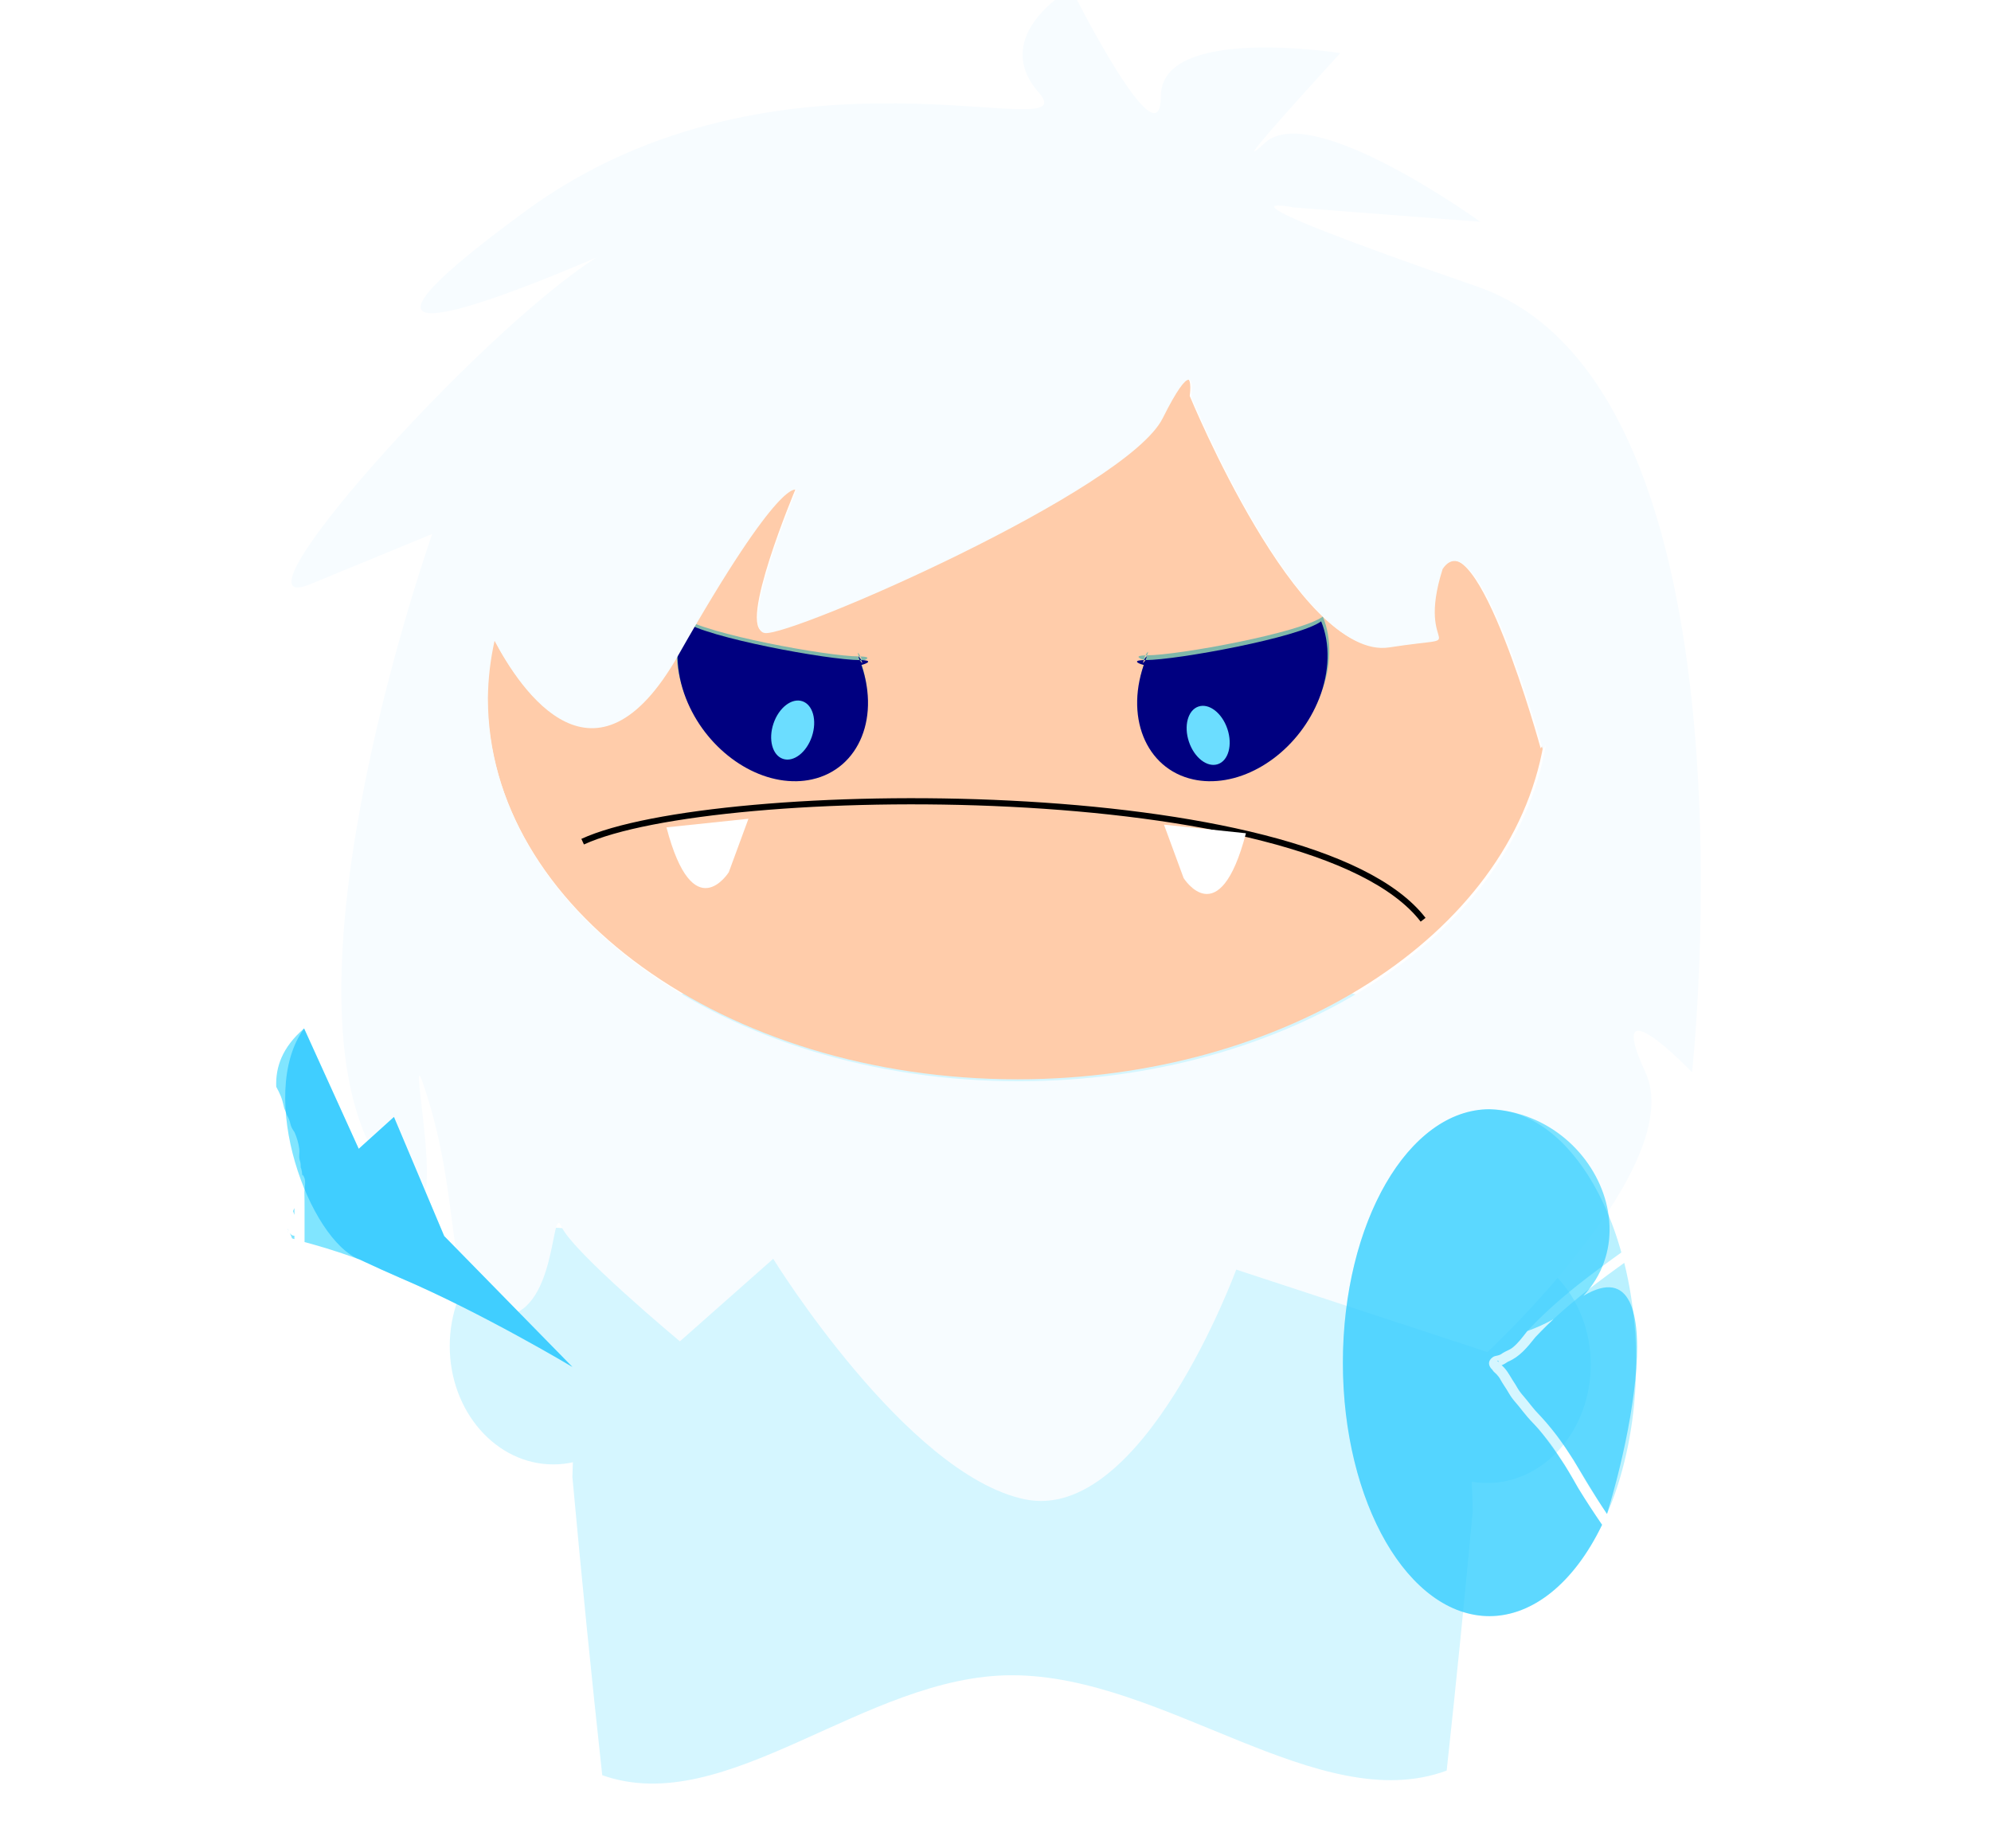 <?xml version="1.0" encoding="UTF-8" standalone="no"?>
<!-- Created with Inkscape (http://www.inkscape.org/) -->

<svg
   xmlns:osb="http://www.openswatchbook.org/uri/2009/osb"
   xmlns:dc="http://purl.org/dc/elements/1.1/"
   xmlns:cc="http://creativecommons.org/ns#"
   xmlns:rdf="http://www.w3.org/1999/02/22-rdf-syntax-ns#"
   xmlns:svg="http://www.w3.org/2000/svg"
   xmlns="http://www.w3.org/2000/svg"
   xmlns:xlink="http://www.w3.org/1999/xlink"
   xmlns:sodipodi="http://sodipodi.sourceforge.net/DTD/sodipodi-0.dtd"
   xmlns:inkscape="http://www.inkscape.org/namespaces/inkscape"
   width="210mm"
   height="195mm"
   viewBox="0 0 210 195"
   version="1.1"
   id="svg8"
   inkscape:version="0.92.3 (2405546, 2018-03-11)"
   sodipodi:docname="Monster1under30.svg">
  <defs
     id="defs2">
    <linearGradient
       id="linearGradient9072"
       osb:paint="gradient">
      <stop
         style="stop-color:#ffb380;stop-opacity:1;"
         offset="0"
         id="stop9068" />
      <stop
         style="stop-color:#ffb380;stop-opacity:0;"
         offset="1"
         id="stop9070" />
    </linearGradient>
    <linearGradient
       id="linearGradient9062"
       osb:paint="solid">
      <stop
         style="stop-color:#ffb380;stop-opacity:1;"
         offset="0"
         id="stop9060" />
    </linearGradient>
    <linearGradient
       id="linearGradient9054"
       osb:paint="solid">
      <stop
         style="stop-color:#ffccbf;stop-opacity:1;"
         offset="0"
         id="stop9052" />
    </linearGradient>
    <linearGradient
       id="linearGradient9042"
       osb:paint="solid">
      <stop
         style="stop-color:#d40055;stop-opacity:1;"
         offset="0"
         id="stop9040" />
    </linearGradient>
    <linearGradient
       id="linearGradient7542"
       osb:paint="gradient">
      <stop
         style="stop-color:#d40055;stop-opacity:1;"
         offset="0"
         id="stop7538" />
      <stop
         style="stop-color:#d40055;stop-opacity:0;"
         offset="1"
         id="stop7540" />
    </linearGradient>
    <linearGradient
       id="linearGradient7534"
       osb:paint="solid">
      <stop
         style="stop-color:#d40055;stop-opacity:1;"
         offset="0"
         id="stop7532" />
    </linearGradient>
    <linearGradient
       id="linearGradient7528"
       osb:paint="solid">
      <stop
         style="stop-color:#ff0066;stop-opacity:1;"
         offset="0"
         id="stop7526" />
    </linearGradient>
    <linearGradient
       id="linearGradient7447"
       osb:paint="gradient">
      <stop
         style="stop-color:#800080;stop-opacity:1;"
         offset="0"
         id="stop7443" />
      <stop
         style="stop-color:#800080;stop-opacity:0;"
         offset="1"
         id="stop7445" />
    </linearGradient>
    <linearGradient
       id="linearGradient7437"
       osb:paint="gradient">
      <stop
         style="stop-color:#c837ab;stop-opacity:1;"
         offset="0"
         id="stop7433" />
      <stop
         style="stop-color:#c837ab;stop-opacity:0;"
         offset="1"
         id="stop7435" />
    </linearGradient>
    <linearGradient
       inkscape:collect="always"
       id="linearGradient6492">
      <stop
         style="stop-color:#a02c89;stop-opacity:1;"
         offset="0"
         id="stop6488" />
      <stop
         style="stop-color:#a02c89;stop-opacity:0;"
         offset="1"
         id="stop6490" />
    </linearGradient>
    <inkscape:perspective
       sodipodi:type="inkscape:persp3d"
       inkscape:vp_x="0 : 148.50003 : 1"
       inkscape:vp_y="0 : 999.99991 : 0"
       inkscape:vp_z="210 : 148.50003 : 1"
       inkscape:persp3d-origin="105 : 98.999992 : 1"
       id="perspective4787" />
    <linearGradient
       inkscape:collect="always"
       xlink:href="#linearGradient6492"
       id="linearGradient6494"
       x1="23.812"
       y1="118.055"
       x2="-13.569"
       y2="77.611"
       gradientUnits="userSpaceOnUse" />
    <linearGradient
       gradientTransform="translate(30.049,48.759)"
       inkscape:collect="always"
       xlink:href="#linearGradient6492"
       id="linearGradient6494-2"
       x1="23.812"
       y1="118.055"
       x2="-13.569"
       y2="77.611"
       gradientUnits="userSpaceOnUse" />
    <filter
       y="-0.25"
       height="1.5"
       inkscape:menu-tooltip="Darkens the edge with an inner blur and adds a flexible glow"
       inkscape:menu="Shadows and Glows"
       inkscape:label="Dark and Glow"
       style="color-interpolation-filters:sRGB;"
       id="filter973">
      <feGaussianBlur
         stdDeviation="0.61"
         result="result6"
         id="feGaussianBlur963" />
      <feComposite
         result="result8"
         in="SourceGraphic"
         operator="atop"
         in2="result6"
         id="feComposite965" />
      <feComposite
         result="result9"
         operator="over"
         in2="SourceAlpha"
         in="result8"
         id="feComposite967" />
      <feColorMatrix
         values="1 0 0 0 0 0 1 0 0 0 0 0 1 0 0 0 0 0 1 0 "
         result="result10"
         id="feColorMatrix969" />
      <feBlend
         in="result10"
         mode="normal"
         in2="result6"
         id="feBlend971" />
    </filter>
    <filter
       inkscape:label="In and Out"
       inkscape:menu="Shadows and Glows"
       inkscape:menu-tooltip="Inner colorized shadow, outer black shadow"
       style="color-interpolation-filters:sRGB;"
       id="filter999">
      <feGaussianBlur
         result="result0"
         in="SourceAlpha"
         stdDeviation="4"
         id="feGaussianBlur993" />
      <feOffset
         dx="5"
         dy="5"
         result="result4"
         id="feOffset995" />
      <feComposite
         in="SourceGraphic"
         in2="result4"
         operator="xor"
         result="result3"
         id="feComposite997" />
    </filter>
    <filter
       inkscape:label="Inset"
       inkscape:menu="Shadows and Glows"
       inkscape:menu-tooltip="Shadowy outer bevel"
       style="color-interpolation-filters:sRGB;"
       id="filter1013">
      <feMorphology
         result="result1"
         in="SourceAlpha"
         operator="dilate"
         radius="0.7"
         id="feMorphology1001" />
      <feGaussianBlur
         stdDeviation="3.6"
         in="result1"
         result="result0"
         id="feGaussianBlur1003" />
      <feDiffuseLighting
         surfaceScale="-5"
         id="feDiffuseLighting1007">
        <feDistantLight
           elevation="45"
           azimuth="225"
           id="feDistantLight1005" />
      </feDiffuseLighting>
      <feComposite
         in2="result0"
         operator="in"
         result="result91"
         id="feComposite1009" />
      <feComposite
         in="SourceGraphic"
         in2="result91"
         id="feComposite1011" />
    </filter>
    <filter
       inkscape:label="Inset"
       inkscape:menu="Shadows and Glows"
       inkscape:menu-tooltip="Shadowy outer bevel"
       style="color-interpolation-filters:sRGB"
       id="filter1013-8">
      <feMorphology
         result="result1"
         in="SourceAlpha"
         operator="dilate"
         radius="0.7"
         id="feMorphology1001-5" />
      <feGaussianBlur
         stdDeviation="3.6"
         in="result1"
         result="result0"
         id="feGaussianBlur1003-1" />
      <feDiffuseLighting
         surfaceScale="-5"
         id="feDiffuseLighting1007-9">
        <feDistantLight
           elevation="45"
           azimuth="225"
           id="feDistantLight1005-7" />
      </feDiffuseLighting>
      <feComposite
         in2="result0"
         operator="in"
         result="result91"
         id="feComposite1009-1" />
      <feComposite
         in="SourceGraphic"
         in2="result91"
         id="feComposite1011-2" />
    </filter>
    <filter
       inkscape:collect="always"
       style="color-interpolation-filters:sRGB"
       id="filter1459"
       x="-0.011"
       width="1.022"
       y="-0.08"
       height="1.161">
      <feGaussianBlur
         inkscape:collect="always"
         stdDeviation="0.422"
         id="feGaussianBlur1461" />
    </filter>
    <filter
       inkscape:label="Inset"
       inkscape:menu="Shadows and Glows"
       inkscape:menu-tooltip="Shadowy outer bevel"
       style="color-interpolation-filters:sRGB;"
       id="filter1493">
      <feMorphology
         result="result1"
         in="SourceAlpha"
         operator="dilate"
         radius="3.6"
         id="feMorphology1481" />
      <feGaussianBlur
         stdDeviation="3.6"
         in="result1"
         result="result0"
         id="feGaussianBlur1483" />
      <feDiffuseLighting
         surfaceScale="-5"
         id="feDiffuseLighting1487">
        <feDistantLight
           elevation="45"
           azimuth="225"
           id="feDistantLight1485" />
      </feDiffuseLighting>
      <feComposite
         in2="result0"
         operator="in"
         result="result91"
         id="feComposite1489" />
      <feComposite
         in="SourceGraphic"
         in2="result91"
         id="feComposite1491" />
    </filter>
    <filter
       inkscape:label="Glowing Bubble"
       inkscape:menu="Ridges"
       inkscape:menu-tooltip="Bubble effect with refraction and glow"
       x="-0.25"
       y="-0.25"
       width="1.5"
       height="1.5"
       style="color-interpolation-filters:sRGB;"
       id="filter1574">
      <feGaussianBlur
         stdDeviation="1"
         result="result1"
         id="feGaussianBlur1550" />
      <feGaussianBlur
         stdDeviation="10"
         result="result6"
         in="result1"
         id="feGaussianBlur1552" />
      <feComposite
         operator="atop"
         in="result6"
         in2="result1"
         result="result8"
         id="feComposite1554" />
      <feComposite
         operator="xor"
         result="fbSourceGraphic"
         in="result6"
         in2="result8"
         id="feComposite1556" />
      <feColorMatrix
         result="fbSourceGraphicAlpha"
         in="fbSourceGraphic"
         values="0 0 0 -1 0 0 0 0 -1 0 0 0 0 -1 0 0 0 0 2 0 "
         id="feColorMatrix1558" />
      <feGaussianBlur
         result="result0"
         in="fbSourceGraphicAlpha"
         stdDeviation="1"
         id="feGaussianBlur1560" />
      <feSpecularLighting
         specularExponent="35"
         specularConstant="1.5"
         surfaceScale="-2"
         lighting-color="rgb(255,255,255)"
         result="result1"
         in="result0"
         id="feSpecularLighting1564">
        <feDistantLight
           azimuth="230"
           elevation="60"
           id="feDistantLight1562" />
      </feSpecularLighting>
      <feComposite
         operator="in"
         result="result2"
         in="result1"
         in2="fbSourceGraphicAlpha"
         id="feComposite1566" />
      <feComposite
         k3="1"
         k2="1"
         operator="arithmetic"
         result="result4"
         in="fbSourceGraphic"
         in2="result2"
         id="feComposite1568" />
      <feComposite
         operator="atop"
         in="result9"
         in2="result4"
         result="result91"
         id="feComposite1570" />
      <feBlend
         mode="multiply"
         in2="result91"
         id="feBlend1572" />
    </filter>
    <filter
       inkscape:menu="Shadows and Glows"
       inkscape:menu-tooltip="Cut out, add inner shadow and colorize some parts of an image"
       style="color-interpolation-filters:sRGB;"
       inkscape:label="Emergence"
       id="filter1644">
      <feColorMatrix
         values="0 0 0 0 0 0 0 0 0 0 0 0 0 0 0 0.21 0.72 0.07 0 0 "
         result="result1"
         id="feColorMatrix1616" />
      <feColorMatrix
         values="1 0 0 0 0 0 1 0 0 0 0 0 1 0 0 0 0 0 2 0 "
         result="result9"
         id="feColorMatrix1618" />
      <feComposite
         in2="result9"
         in="SourceGraphic"
         operator="in"
         result="result4"
         id="feComposite1620" />
      <feFlood
         result="result2"
         flood-color="rgb(0,0,0)"
         id="feFlood1622" />
      <feComposite
         in2="result9"
         operator="in"
         result="result10"
         id="feComposite1624" />
      <feComposite
         in2="result4"
         operator="atop"
         id="feComposite1626" />
      <feGaussianBlur
         stdDeviation="3"
         result="result8"
         id="feGaussianBlur1628" />
      <feOffset
         dx="3"
         dy="3"
         result="result3"
         in="result8"
         id="feOffset1630" />
      <feFlood
         flood-opacity="1"
         flood-color="rgb(219,173,62)"
         result="result5"
         id="feFlood1632" />
      <feMerge
         result="result6"
         id="feMerge1640">
        <feMergeNode
           in="result5"
           id="feMergeNode1634" />
        <feMergeNode
           in="result3"
           id="feMergeNode1636" />
        <feMergeNode
           in="result4"
           id="feMergeNode1638" />
      </feMerge>
      <feComposite
         in2="SourceGraphic"
         operator="in"
         result="result7"
         id="feComposite1642" />
    </filter>
    <filter
       y="-0.25"
       height="1.5"
       inkscape:menu-tooltip="Darkens the edge with an inner blur and adds a flexible glow"
       inkscape:menu="Shadows and Glows"
       inkscape:label="Dark and Glow"
       style="color-interpolation-filters:sRGB;"
       id="filter2090">
      <feGaussianBlur
         stdDeviation="0.13"
         result="result6"
         id="feGaussianBlur2080" />
      <feComposite
         result="result8"
         in="SourceGraphic"
         operator="atop"
         in2="result6"
         id="feComposite2082" />
      <feComposite
         result="result9"
         operator="over"
         in2="SourceAlpha"
         in="result8"
         id="feComposite2084" />
      <feColorMatrix
         values="1 0 0 0 0 0 1 0 0 0 0 0 1 0 0 0 0 0 1 0 "
         result="result10"
         id="feColorMatrix2086" />
      <feBlend
         in="result10"
         mode="normal"
         in2="result6"
         id="feBlend2088" />
    </filter>
    <filter
       inkscape:label="Glowing Bubble"
       inkscape:menu="Ridges"
       inkscape:menu-tooltip="Bubble effect with refraction and glow"
       x="-0.25"
       y="-0.25"
       width="1.5"
       height="1.5"
       style="color-interpolation-filters:sRGB;"
       id="filter2122">
      <feGaussianBlur
         stdDeviation="0.13"
         result="result1"
         id="feGaussianBlur2098" />
      <feGaussianBlur
         stdDeviation="10"
         result="result6"
         in="result1"
         id="feGaussianBlur2100" />
      <feComposite
         operator="atop"
         in="result6"
         in2="result1"
         result="result8"
         id="feComposite2102" />
      <feComposite
         operator="xor"
         result="fbSourceGraphic"
         in="result6"
         in2="result8"
         id="feComposite2104" />
      <feColorMatrix
         result="fbSourceGraphicAlpha"
         in="fbSourceGraphic"
         values="0 0 0 -1 0 0 0 0 -1 0 0 0 0 -1 0 0 0 0 2 0 "
         id="feColorMatrix2106" />
      <feGaussianBlur
         result="result0"
         in="fbSourceGraphicAlpha"
         stdDeviation="1"
         id="feGaussianBlur2108" />
      <feSpecularLighting
         specularExponent="35"
         specularConstant="1.5"
         surfaceScale="-2"
         lighting-color="rgb(255,255,255)"
         result="result1"
         in="result0"
         id="feSpecularLighting2112">
        <feDistantLight
           azimuth="230"
           elevation="60"
           id="feDistantLight2110" />
      </feSpecularLighting>
      <feComposite
         operator="in"
         result="result2"
         in="result1"
         in2="fbSourceGraphicAlpha"
         id="feComposite2114" />
      <feComposite
         k3="1"
         k2="1"
         operator="arithmetic"
         result="result4"
         in="fbSourceGraphic"
         in2="result2"
         id="feComposite2116" />
      <feComposite
         operator="atop"
         in="result9"
         in2="result4"
         result="result91"
         id="feComposite2118" />
      <feBlend
         mode="multiply"
         in2="result91"
         id="feBlend2120" />
    </filter>
    <filter
       y="-0.25"
       height="1.5"
       inkscape:menu-tooltip="Darkens the edge with an inner blur and adds a flexible glow"
       inkscape:menu="Shadows and Glows"
       inkscape:label="Dark and Glow"
       style="color-interpolation-filters:sRGB"
       id="filter2090-6">
      <feGaussianBlur
         stdDeviation="0.13"
         result="result6"
         id="feGaussianBlur2080-4" />
      <feComposite
         result="result8"
         in="SourceGraphic"
         operator="atop"
         in2="result6"
         id="feComposite2082-6" />
      <feComposite
         result="result9"
         operator="over"
         in2="SourceAlpha"
         in="result8"
         id="feComposite2084-8" />
      <feColorMatrix
         values="1 0 0 0 0 0 1 0 0 0 0 0 1 0 0 0 0 0 1 0 "
         result="result10"
         id="feColorMatrix2086-1" />
      <feBlend
         in="result10"
         mode="normal"
         in2="result6"
         id="feBlend2088-5" />
    </filter>
    <filter
       inkscape:label="Glowing Bubble"
       inkscape:menu="Ridges"
       inkscape:menu-tooltip="Bubble effect with refraction and glow"
       x="-0.25"
       y="-0.25"
       width="1.5"
       height="1.5"
       style="color-interpolation-filters:sRGB;"
       id="filter2712">
      <feGaussianBlur
         stdDeviation="1"
         result="result1"
         id="feGaussianBlur2688" />
      <feGaussianBlur
         stdDeviation="10"
         result="result6"
         in="result1"
         id="feGaussianBlur2690" />
      <feComposite
         operator="atop"
         in="result6"
         in2="result1"
         result="result8"
         id="feComposite2692" />
      <feComposite
         operator="xor"
         result="fbSourceGraphic"
         in="result6"
         in2="result8"
         id="feComposite2694" />
      <feColorMatrix
         result="fbSourceGraphicAlpha"
         in="fbSourceGraphic"
         values="0 0 0 -1 0 0 0 0 -1 0 0 0 0 -1 0 0 0 0 2 0 "
         id="feColorMatrix2696" />
      <feGaussianBlur
         result="result0"
         in="fbSourceGraphicAlpha"
         stdDeviation="1"
         id="feGaussianBlur2698" />
      <feSpecularLighting
         specularExponent="35"
         specularConstant="1.5"
         surfaceScale="-2"
         lighting-color="rgb(255,255,255)"
         result="result1"
         in="result0"
         id="feSpecularLighting2702">
        <feDistantLight
           azimuth="230"
           elevation="60"
           id="feDistantLight2700" />
      </feSpecularLighting>
      <feComposite
         operator="in"
         result="result2"
         in="result1"
         in2="fbSourceGraphicAlpha"
         id="feComposite2704" />
      <feComposite
         k3="1"
         k2="1"
         operator="arithmetic"
         result="result4"
         in="fbSourceGraphic"
         in2="result2"
         id="feComposite2706" />
      <feComposite
         operator="atop"
         in="result9"
         in2="result4"
         result="result91"
         id="feComposite2708" />
      <feBlend
         mode="multiply"
         in2="result91"
         id="feBlend2710" />
    </filter>
    <filter
       inkscape:label="Glowing Bubble"
       inkscape:menu="Ridges"
       inkscape:menu-tooltip="Bubble effect with refraction and glow"
       x="-0.25"
       y="-0.25"
       width="1.5"
       height="1.5"
       style="color-interpolation-filters:sRGB"
       id="filter2712-6">
      <feGaussianBlur
         stdDeviation="1"
         result="result1"
         id="feGaussianBlur2688-8" />
      <feGaussianBlur
         stdDeviation="10"
         result="result6"
         in="result1"
         id="feGaussianBlur2690-0" />
      <feComposite
         operator="atop"
         in="result6"
         in2="result1"
         result="result8"
         id="feComposite2692-7" />
      <feComposite
         operator="xor"
         result="fbSourceGraphic"
         in="result6"
         in2="result8"
         id="feComposite2694-0" />
      <feColorMatrix
         result="fbSourceGraphicAlpha"
         in="fbSourceGraphic"
         values="0 0 0 -1 0 0 0 0 -1 0 0 0 0 -1 0 0 0 0 2 0 "
         id="feColorMatrix2696-9" />
      <feGaussianBlur
         result="result0"
         in="fbSourceGraphicAlpha"
         stdDeviation="1"
         id="feGaussianBlur2698-7" />
      <feSpecularLighting
         specularExponent="35"
         specularConstant="1.5"
         surfaceScale="-2"
         lighting-color="#ffffff"
         result="result1"
         in="result0"
         id="feSpecularLighting2702-1">
        <feDistantLight
           azimuth="230"
           elevation="60"
           id="feDistantLight2700-9" />
      </feSpecularLighting>
      <feComposite
         operator="in"
         result="result2"
         in="result1"
         in2="fbSourceGraphicAlpha"
         id="feComposite2704-0" />
      <feComposite
         k4="0"
         k1="0"
         k3="1"
         k2="1"
         operator="arithmetic"
         result="result4"
         in="fbSourceGraphic"
         in2="result2"
         id="feComposite2706-3" />
      <feComposite
         operator="atop"
         in2="result4"
         result="result91"
         id="feComposite2708-7" />
      <feBlend
         mode="multiply"
         in2="result91"
         id="feBlend2710-6" />
    </filter>
    <filter
       inkscape:label="Glowing Bubble"
       inkscape:menu="Ridges"
       inkscape:menu-tooltip="Bubble effect with refraction and glow"
       x="-0.25"
       y="-0.25"
       width="1.5"
       height="1.5"
       style="color-interpolation-filters:sRGB"
       id="filter1574-1">
      <feGaussianBlur
         stdDeviation="1"
         result="result1"
         id="feGaussianBlur1550-1" />
      <feGaussianBlur
         stdDeviation="10"
         result="result6"
         in="result1"
         id="feGaussianBlur1552-8" />
      <feComposite
         operator="atop"
         in="result6"
         in2="result1"
         result="result8"
         id="feComposite1554-6" />
      <feComposite
         operator="xor"
         result="fbSourceGraphic"
         in="result6"
         in2="result8"
         id="feComposite1556-3" />
      <feColorMatrix
         result="fbSourceGraphicAlpha"
         in="fbSourceGraphic"
         values="0 0 0 -1 0 0 0 0 -1 0 0 0 0 -1 0 0 0 0 2 0 "
         id="feColorMatrix1558-7" />
      <feGaussianBlur
         result="result0"
         in="fbSourceGraphicAlpha"
         stdDeviation="1"
         id="feGaussianBlur1560-7" />
      <feSpecularLighting
         specularExponent="35"
         specularConstant="1.5"
         surfaceScale="-2"
         lighting-color="#ffffff"
         result="result1"
         in="result0"
         id="feSpecularLighting1564-8">
        <feDistantLight
           azimuth="230"
           elevation="60"
           id="feDistantLight1562-8" />
      </feSpecularLighting>
      <feComposite
         operator="in"
         result="result2"
         in="result1"
         in2="fbSourceGraphicAlpha"
         id="feComposite1566-2" />
      <feComposite
         k4="0"
         k1="0"
         k3="1"
         k2="1"
         operator="arithmetic"
         result="result4"
         in="fbSourceGraphic"
         in2="result2"
         id="feComposite1568-5" />
      <feComposite
         operator="atop"
         in2="result4"
         result="result91"
         id="feComposite1570-1" />
      <feBlend
         mode="multiply"
         in2="result91"
         id="feBlend1572-4" />
    </filter>
    <filter
       inkscape:label="Glowing Bubble"
       inkscape:menu="Ridges"
       inkscape:menu-tooltip="Bubble effect with refraction and glow"
       x="-0.25"
       y="-0.25"
       width="1.5"
       height="1.5"
       style="color-interpolation-filters:sRGB"
       id="filter2122-4">
      <feGaussianBlur
         stdDeviation="0.13"
         result="result1"
         id="feGaussianBlur2098-0" />
      <feGaussianBlur
         stdDeviation="10"
         result="result6"
         in="result1"
         id="feGaussianBlur2100-7" />
      <feComposite
         operator="atop"
         in="result6"
         in2="result1"
         result="result8"
         id="feComposite2102-6" />
      <feComposite
         operator="xor"
         result="fbSourceGraphic"
         in="result6"
         in2="result8"
         id="feComposite2104-3" />
      <feColorMatrix
         result="fbSourceGraphicAlpha"
         in="fbSourceGraphic"
         values="0 0 0 -1 0 0 0 0 -1 0 0 0 0 -1 0 0 0 0 2 0 "
         id="feColorMatrix2106-0" />
      <feGaussianBlur
         result="result0"
         in="fbSourceGraphicAlpha"
         stdDeviation="1"
         id="feGaussianBlur2108-3" />
      <feSpecularLighting
         specularExponent="35"
         specularConstant="1.5"
         surfaceScale="-2"
         lighting-color="#ffffff"
         result="result1"
         in="result0"
         id="feSpecularLighting2112-8">
        <feDistantLight
           azimuth="230"
           elevation="60"
           id="feDistantLight2110-7" />
      </feSpecularLighting>
      <feComposite
         operator="in"
         result="result2"
         in="result1"
         in2="fbSourceGraphicAlpha"
         id="feComposite2114-7" />
      <feComposite
         k4="0"
         k1="0"
         k3="1"
         k2="1"
         operator="arithmetic"
         result="result4"
         in="fbSourceGraphic"
         in2="result2"
         id="feComposite2116-4" />
      <feComposite
         operator="atop"
         in2="result4"
         result="result91"
         id="feComposite2118-4" />
      <feBlend
         mode="multiply"
         in2="result91"
         id="feBlend2120-9" />
    </filter>
    <filter
       inkscape:collect="always"
       style="color-interpolation-filters:sRGB"
       id="filter3317"
       x="-0.063"
       width="1.125"
       y="-0.074"
       height="1.148">
      <feGaussianBlur
         inkscape:collect="always"
         stdDeviation="0.226"
         id="feGaussianBlur3319" />
    </filter>
    <filter
       inkscape:collect="always"
       style="color-interpolation-filters:sRGB"
       id="filter3321"
       x="-0.063"
       width="1.125"
       y="-0.074"
       height="1.148">
      <feGaussianBlur
         inkscape:collect="always"
         stdDeviation="0.226"
         id="feGaussianBlur3323" />
    </filter>
  </defs>
  <sodipodi:namedview
     id="base"
     pagecolor="#ffffff"
     bordercolor="#666666"
     borderopacity="1.0"
     inkscape:pageopacity="0.0"
     inkscape:pageshadow="2"
     inkscape:zoom="0.9899495"
     inkscape:cx="398.68056"
     inkscape:cy="365.73266"
     inkscape:document-units="mm"
     inkscape:current-layer="layer12"
     showgrid="false"
     inkscape:window-width="1920"
     inkscape:window-height="1017"
     inkscape:window-x="-8"
     inkscape:window-y="-8"
     inkscape:window-maximized="1"
     inkscape:measure-start="299.286,407.143"
     inkscape:measure-end="560,407.143"
     inkscape:showpageshadow="false"
     borderlayer="true" />
  <g
     inkscape:groupmode="layer"
     id="layer2"
     inkscape:label="MonsterL1"
     style="display:inline"
     sodipodi:insensitive="true">
    <path
       style="display:inline;opacity:1;fill:#d5f6ff;fill-opacity:1;stroke-width:0.712;filter:url(#filter1493)"
       d="m 107.312,100.3 c -13.211,0.022 -26.223,1.832 -37.952,5.28 -5.347,14.607 -8.466,32.045 -8.987,50.245 0.989,10.837 2.039,21.333 3.148,31.459 13.134,4.654 27.728,-10.566 43.216,-10.545 16.078,-0.005 32.382,15.037 45.851,10.059 0.962,-8.857 1.88,-17.995 2.751,-27.394 -0.491,-19.45 -3.938,-38.224 -9.879,-53.802 -11.785,-3.472 -24.868,-5.29 -38.148,-5.301 z"
       id="path5844-2-2-4"
       inkscape:connector-curvature="0"
       sodipodi:nodetypes="ccccccccc" />
  </g>
  <g
     inkscape:groupmode="layer"
     id="layer3"
     inkscape:label="MonsterL2"
     style="display:inline"
     sodipodi:insensitive="true">
    <path
       style="display:inline;opacity:1;fill:#ffccaa;fill-opacity:1;stroke:none;stroke-width:0;stroke-miterlimit:4;stroke-dasharray:none"
       d="m 125.18,39.97 c -0.393,0.046 -1.18,0.995 -2.716,4.066 -3.78,7.56 -39.013,22.96 -41.879,22.619 -2.866,-0.342 3.325,-15.059 3.325,-15.059 0,0 -1.512,-1.89 -12.454,17.391 -8.75,15.419 -16.566,3.763 -19.348,-1.527 -0.446,2.004 -0.681,4.029 -0.705,6.059 0,22.284 25.046,40.349 55.941,40.349 28.226,-0.018 52.012,-15.201 55.469,-35.407 -0.098,0.169 -0.2,0.334 -0.309,0.495 0,0 -6.78,-24.714 -10.56,-19.044 -2.976,9.39 3.78,6.804 -5.622,8.256 -9.402,1.452 -20.836,-26.399 -20.836,-26.399 0,0 0.267,-1.865 -0.308,-1.799 z"
       id="path9050-9-8"
       inkscape:connector-curvature="0"
       sodipodi:nodetypes="ccscsccccccscc" />
  </g>
  <g
     inkscape:groupmode="layer"
     id="layer10"
     inkscape:label="eyesAndmouth"
     style="display:inline"
     sodipodi:insensitive="true">
    <path
       style="display:inline;fill:#000080;fill-opacity:1;stroke-width:0.203"
       d="m 84.015,82.419 c -4.734,0.093 -9.659,-3.599 -11.667,-8.746 -1.1,-2.828 -1.173,-5.752 -0.203,-8.121 2.291,1.705 15.237,4.082 18.52,4.086 2.866,-3.32e-4 -2.196,1.335 0,0 0.818,1.074 -0.484,-1.23 0,0 2.278,5.84 0.024,11.478 -5.034,12.592 -0.522,0.115 -1.062,0.178 -1.616,0.189 z"
       id="path4541-8-7-3"
       inkscape:connector-curvature="0"
       sodipodi:nodetypes="cccccccc" />
    <path
       style="display:inline;fill:#000080;fill-opacity:1;stroke-width:0.203"
       d="m 127.479,82.419 c 4.734,0.093 9.659,-3.599 11.667,-8.746 1.1,-2.828 1.173,-5.752 0.203,-8.121 -2.291,1.705 -15.237,4.082 -18.52,4.086 -2.866,-3.44e-4 2.196,1.335 0,0 -0.818,1.074 0.484,-1.23 0,0 -2.278,5.84 -0.024,11.478 5.034,12.592 0.522,0.115 1.062,0.178 1.616,0.189 z"
       id="path4541-8-7-3-63"
       inkscape:connector-curvature="0"
       sodipodi:nodetypes="cccccccc" />
    <ellipse
       style="display:inline;fill:#d5f6ff;fill-opacity:1;stroke-width:0.265"
       id="path4558-4-9"
       cx="-46.365"
       cy="103.791"
       rx="3.207"
       ry="2.138"
       transform="rotate(-71.419)"
       inkscape:transform-center-x="-2.1381562"
       inkscape:transform-center-y="4.2763124" />
    <ellipse
       style="display:inline;fill:#d5f6ff;fill-opacity:1;stroke-width:0.265"
       id="path4558-4-9-3"
       cx="-114.143"
       cy="-96.012"
       rx="3.207"
       ry="2.138"
       transform="matrix(-0.319,-0.948,-0.948,0.319,0,0)"
       inkscape:transform-center-x="2.1381579"
       inkscape:transform-center-y="4.2763096" />
    <path
       id="path4541-8-7-3-7"
       transform="matrix(0.265,0,0,0.265,15.978,-13.05)"
       style="display:inline;fill:#80e5ff;fill-opacity:1;stroke-width:0.769;filter:url(#filter2712)"
       d="m 211.574,295.131 c -3.667,8.952 -3.391,20.006 0.766,30.693 7.587,19.452 26.203,33.407 44.096,33.055 2.094,-0.041 4.138,-0.28 6.109,-0.715 18.555,-4.088 27.122,-24.281 19.738,-45.646 2.378,-0.581 4.603,-1.82 -0.115,-1.926 0.535,0.997 0.829,1.854 -0.598,-0.019 -12.41,-0.013 -61.337,-8.998 -69.996,-15.441 z m 69.996,15.441 c 0.239,-3e-5 0.387,0.015 0.598,0.019 -0.624,-1.163 -1.582,-2.522 -0.598,-0.019 z"
       inkscape:connector-curvature="0" />
    <path
       id="path4541-8-7-3-7-2"
       style="display:inline;fill:#80e5ff;fill-opacity:1;stroke-width:0.769;filter:url(#filter2712-6)"
       d="m 21.547,15.939 c -3.667,8.952 -3.391,20.006 0.766,30.693 7.587,19.452 26.203,33.407 44.096,33.055 2.094,-0.041 4.138,-0.28 6.109,-0.715 18.555,-4.088 27.122,-24.281 19.738,-45.646 2.378,-0.581 4.603,-1.82 -0.115,-1.926 0.535,0.997 0.829,1.854 -0.598,-0.019 -12.41,-0.013 -61.337,-8.998 -69.996,-15.441 z m 69.996,15.441 c 0.239,-3e-5 0.387,0.015 0.598,0.019 -0.624,-1.163 -1.582,-2.522 -0.598,-0.019 z"
       inkscape:connector-curvature="0"
       transform="matrix(-0.265,0,0,0.265,145.238,60.82)" />
    <path
       style="fill:none;stroke:#000000;stroke-width:0.65;stroke-linecap:butt;stroke-linejoin:miter;stroke-miterlimit:4;stroke-dasharray:none;stroke-opacity:1;filter:url(#filter1459)"
       d="m 61.455,88.797 c 13.86,-6.392 76.875,-7.038 88.647,8.237 v 0"
       id="path1168"
       inkscape:connector-curvature="0"
       sodipodi:nodetypes="ccc" />
    <path
       style="fill:#ffffff;stroke:none;stroke-width:0.265px;stroke-linecap:butt;stroke-linejoin:miter;stroke-opacity:1;filter:url(#filter3317)"
       d="m 70.296,87.287 c 2.813,10.741 6.573,4.73 6.573,4.73 l 2.073,-5.638 z"
       id="path2883"
       inkscape:connector-curvature="0" />
    <path
       style="display:inline;fill:#ffffff;stroke:none;stroke-width:0.265px;stroke-linecap:butt;stroke-linejoin:miter;stroke-opacity:1;filter:url(#filter3321)"
       d="m 131.415,87.908 c -2.813,10.741 -6.573,4.73 -6.573,4.73 l -2.073,-5.638 z"
       id="path2883-3"
       inkscape:connector-curvature="0" />
  </g>
  <g
     inkscape:groupmode="layer"
     id="layer13"
     inkscape:label="hand"
     sodipodi:insensitive="true">
    <ellipse
       style="display:inline;opacity:1;fill:#d5f6ff;fill-opacity:1;stroke:none;stroke-width:0;stroke-miterlimit:4;stroke-dasharray:none;filter:url(#filter2090)"
       id="path7224-9"
       cx="58.36"
       cy="142.008"
       rx="10.924"
       ry="12.487" />
    <ellipse
       style="display:inline;opacity:1;fill:#d5f6ff;fill-opacity:1;stroke:none;stroke-width:0;stroke-miterlimit:4;stroke-dasharray:none;filter:url(#filter2090-6)"
       id="path7224-9-5"
       cx="156.86"
       cy="143.973"
       rx="10.924"
       ry="12.487" />
  </g>
  <g
     inkscape:groupmode="layer"
     id="layer9"
     inkscape:label="MonsterL3"
     style="display:inline"
     sodipodi:insensitive="true">
    <path
       inkscape:connector-curvature="0"
       style="display:inline;fill:#f7fcff;fill-opacity:1;stroke:none;stroke-width:1px;stroke-linecap:butt;stroke-linejoin:miter;stroke-opacity:1;filter:url(#filter1013-8)"
       d="m 366.417,60.212 c 0,0 -32.857,18.573 -12.857,41.43 20,22.857 -102.857,-27.143 -204.285,47.143 -91.822,67.25 -9.009,34.484 28.23,18.492 -47.367,30.067 -149.798,144.841 -113.945,130.078 l 48.572,-20 c 0,0 -62.857,177.143 -22.857,247.143 40,70 7.142,-68.571 21.428,-21.428 14.286,47.143 5.715,85.715 28.572,85.715 22.857,0 19.999,-45.715 24.285,-35.715 4.286,10 47.143,45.715 47.143,45.715 l 37.143,-32.857 c 0,0 52.857,85.715 100,95.715 47.143,10 84.287,-91.43 84.287,-91.43 l 100,32.857 c 0,0 79.998,-74.285 62.855,-111.428 -17.143,-37.143 18.572,0 18.572,0 0,0 29.999,-272.857 -85.715,-312.857 -115.714,-40 -72.857,-31.43 -72.857,-31.43 l 74.287,5.715 c 0,0 -67.143,-48.571 -85.715,-31.428 -18.571,17.143 30,-35.715 30,-35.715 0,0 -71.428,-11.429 -71.428,17.143 0,28.571 -35.715,-42.857 -35.715,-42.857 z m 46.703,155.729 c 2.172,-0.252 1.164,6.799 1.164,6.799 0,0 43.217,105.264 78.752,99.775 35.535,-5.489 10,4.285 21.248,-31.205 14.286,-21.429 39.91,71.979 39.91,71.979 0.409,-0.607 0.797,-1.231 1.166,-1.869 -13.067,76.368 -102.965,133.751 -209.646,133.82 -116.769,4.4e-4 -211.43,-68.276 -211.43,-152.5 0.088,-7.67 0.979,-15.325 2.664,-22.898 10.514,19.993 40.054,64.046 73.125,5.77 41.354,-72.87 47.068,-65.729 47.068,-65.729 0,0 -23.402,55.625 -12.568,56.916 10.833,1.291 143.997,-56.917 158.283,-85.488 5.804,-11.607 8.778,-15.197 10.264,-15.369 z"
       id="path156"
       transform="matrix(0.265,0,0,0.265,15.875,-17.165)" />
  </g>
  <g
     inkscape:groupmode="layer"
     id="layer12"
     inkscape:label="weapon"
     style="display:inline"
     sodipodi:insensitive="true">
    <path
       id="path2094-0"
       transform="scale(0.265)"
       style="display:inline;opacity:0.54;fill:#80e5ff;fill-opacity:1;stroke:none;stroke-width:1.996;stroke-linecap:round;stroke-miterlimit:4;stroke-dasharray:none;stroke-dashoffset:0;stroke-opacity:1;paint-order:markers stroke fill"
       d="m 592.857,441.611 a 58.364,100.897 0 0 0 -58.365,100.896 58.364,100.897 0 0 0 58.365,100.898 58.364,100.897 0 0 0 44.797,-36.365 c -3.291,-4.81 -6.495,-9.677 -9.527,-14.66 -1.81,-2.974 -3.481,-6.029 -5.223,-9.043 -5.058,-7.58 -4.722,-7.589 -10.367,-14.199 -1.453,-1.702 -3.065,-3.265 -4.529,-4.957 -1.24,-1.433 -2.383,-2.945 -3.58,-4.414 -0.9,-1.104 -1.875,-2.152 -2.709,-3.307 -0.78,-1.08 -1.416,-2.258 -2.125,-3.387 -0.536,-0.833 -1.088,-1.656 -1.609,-2.498 -1.178,-1.904 -0.96,-1.941 -2.371,-3.486 -0.336,-0.368 -0.762,-0.651 -1.092,-1.025 -0.593,-0.673 -1.205,-1.799 -0.678,-0.857 -1.524,-1.557 -1.758,-3.406 0.277,-4.889 1.109,-0.808 2.341,-0.37 3.834,-1.557 1.292,-0.887 2.845,-1.284 4.076,-2.271 2.285,-1.832 4.065,-4.308 5.855,-6.578 11.037,-11.916 24.084,-21.693 37.227,-31.133 0.072,-0.052 0.143,-0.108 0.215,-0.16 a 58.364,100.897 0 0 0 -52.471,-57.008 z m 53.631,61.16 c -12.508,9.002 -24.881,18.352 -35.434,29.65 -3.108,3.91 -6.136,7.721 -10.852,9.697 -0.98,0.604 -1.601,1.096 -2.525,1.381 0.372,0.358 0.765,0.697 1.105,1.084 1.71,1.94 2.762,4.254 4.242,6.357 0.607,0.986 1.142,2.02 1.82,2.959 0.839,1.16 1.817,2.212 2.721,3.322 1.146,1.409 2.24,2.861 3.428,4.234 1.518,1.755 3.186,3.379 4.689,5.146 5.828,6.848 5.524,6.915 10.719,14.715 1.71,2.963 3.353,5.964 5.131,8.887 2.583,4.247 5.297,8.407 8.078,12.521 a 58.364,100.897 0 0 0 11.609,-60.219 58.364,100.897 0 0 0 -4.732,-39.736 z m -50.447,38.916 c -0.057,-0.004 -0.119,0.002 -0.188,0.016 0.431,0.335 0.493,0.375 0.73,0.555 -0.092,-0.308 -0.251,-0.55 -0.543,-0.57 z"
       inkscape:connector-curvature="0" />
    <path
       id="path2094"
       transform="scale(0.265)"
       style="opacity:1;fill:#80e5ff;fill-opacity:1;stroke:none;stroke-width:1.996;stroke-linecap:round;stroke-miterlimit:4;stroke-dasharray:none;stroke-dashoffset:0;stroke-opacity:1;paint-order:markers stroke fill;filter:url(#filter2122)"
       d="m 592.857,441.611 c -32.234,-9.2e-4 -58.365,45.172 -58.365,100.896 -5.1e-4,55.725 26.131,100.899 58.365,100.898 17.313,-0.035 33.724,-13.357 44.797,-36.365 -3.291,-4.81 -6.495,-9.677 -9.527,-14.66 -4.822,-8.941 -11.543,-18.491 -15.59,-23.242 -1.453,-1.702 -3.065,-3.265 -4.529,-4.957 -1.24,-1.433 -2.383,-2.945 -3.58,-4.414 -0.9,-1.104 -1.875,-2.152 -2.709,-3.307 -0.78,-1.08 -1.416,-2.258 -2.125,-3.387 -0.536,-0.833 -1.088,-1.656 -1.609,-2.498 -1.178,-1.904 -0.96,-1.941 -2.371,-3.486 -0.336,-0.368 -0.762,-0.651 -1.092,-1.025 -0.593,-0.673 -1.205,-1.799 -0.678,-0.857 -1.524,-1.557 -1.758,-3.406 0.277,-4.889 1.109,-0.808 2.341,-0.37 3.834,-1.557 1.292,-0.887 2.845,-1.284 4.076,-2.271 2.285,-1.832 4.065,-4.308 5.855,-6.578 56.665,-20.369 32.026,-86.43 -15.029,-88.301 z m 18.197,90.811 c -3.108,3.91 -6.136,7.721 -10.852,9.697 -0.98,0.604 -1.601,1.096 -2.525,1.381 0.372,0.358 0.765,0.697 1.105,1.084 1.71,1.94 2.762,4.254 4.242,6.357 0.607,0.986 1.142,2.02 1.82,2.959 0.839,1.16 1.817,2.212 2.721,3.322 1.146,1.409 2.24,2.861 3.428,4.234 13.207,13.644 17.916,25.415 28.617,41.27 14.245,-46.316 26.176,-128.16 -28.557,-70.305 z m -15.014,9.266 c -0.057,-0.004 -0.119,0.002 -0.188,0.016 0.431,0.335 0.493,0.375 0.73,0.555 -0.092,-0.308 -0.251,-0.55 -0.543,-0.57 z"
       inkscape:connector-curvature="0"
       sodipodi:nodetypes="cccccccscccccccccccccccccccccccccc" />
    <path
       id="path1496-3"
       transform="scale(0.265)"
       style="display:inline;fill:#80e5ff;fill-opacity:1;stroke:none;stroke-width:0.569px;stroke-linecap:butt;stroke-linejoin:miter;stroke-opacity:1"
       d="m 121.031,409.426 c -19.234,26.818 2.199,84.381 22.15,92.033 6.283,2.927 12,5.529 16.076,7.268 32.611,13.911 68.578,35.48 68.578,35.48 l -17.012,-17.369 -17.012,-17.371 -17.012,-17.369 -20,-47.422 -14.023,12.682 z"
       inkscape:connector-curvature="0"
       sodipodi:nodetypes="ccsccccccc" />
    <path
       id="path1496"
       transform="scale(0.265)"
       style="fill:#80e5ff;fill-opacity:1;stroke:none;stroke-width:0.569px;stroke-linecap:butt;stroke-linejoin:miter;stroke-opacity:1;filter:url(#filter1574)"
       d="m 121.031,409.426 c -8.79,7.645 -11.378,15.431 -11.084,23.242 0.688,1.235 1.324,2.504 1.859,3.838 0.606,1.51 0.951,3.173 1.336,4.744 0.42,0.891 0.758,1.806 1.064,2.73 0.309,0.546 0.608,1.098 0.85,1.688 0.439,1.072 0.554,2.267 1.066,3.307 0.324,0.658 0.771,1.247 1.156,1.871 0.905,2.139 1.582,4.359 1.859,6.684 0.157,1.321 -0.234,2.719 0.086,4.039 0.006,0.04 0.008,0.077 0.014,0.117 0.142,0.457 0.278,0.915 0.363,1.385 0.108,0.597 0.026,1.217 0.105,1.818 0.014,0.109 0.142,0.174 0.172,0.279 0.13,0.45 0.23,0.909 0.303,1.371 0.078,0.496 0.041,1.009 0.152,1.498 0.026,0.116 0.074,-0.225 0.111,-0.338 1.644,1.922 0.802,4.523 0.709,6.799 0.041,2.359 0.091,4.717 0.07,7.076 -0.018,2.317 -0.007,4.634 -0.006,6.951 -6.7e-4,1.986 -2.5e-4,3.971 0,5.957 4.659,1.277 11.66,3.177 21.963,6.977 6.283,2.927 12,5.529 16.076,7.268 32.611,13.911 68.578,35.48 68.578,35.48 l -17.012,-17.369 -17.012,-17.371 -17.012,-17.369 -20,-47.422 -14.023,12.682 z m -3.85,71.518 c -0.202,0.468 -0.351,0.769 -0.543,1.201 0.183,0.468 0.365,0.982 0.543,1.514 0.001,-0.706 -0.004,-1.413 0.002,-2.119 0.002,-0.199 -0.003,-0.397 -0.002,-0.596 z m -2.57,8.215 c 0.007,0.099 0.017,0.198 0.018,0.297 0.094,0.195 0.174,0.43 0.262,0.578 0.009,0.015 0.016,0.031 0.025,0.047 -0.055,-0.138 -0.114,-0.271 -0.16,-0.426 -0.066,-0.221 -0.086,-0.297 -0.145,-0.496 z m 0.023,0.963 c 7e-5,0.197 -0.002,0.395 0.004,0.592 0.005,-0.187 0.063,-0.38 0.014,-0.561 -0.003,-0.01 -0.014,-0.021 -0.018,-0.031 z m 0.723,0.812 c 0.339,0.675 0.642,1.359 0.881,2.059 0.295,0.107 0.598,0.213 0.939,0.322 -4e-5,-0.451 6e-5,-0.902 0,-1.354 -0.616,0.051 -1.292,-0.271 -1.82,-1.027 z"
       inkscape:connector-curvature="0" />
  </g>
</svg>
